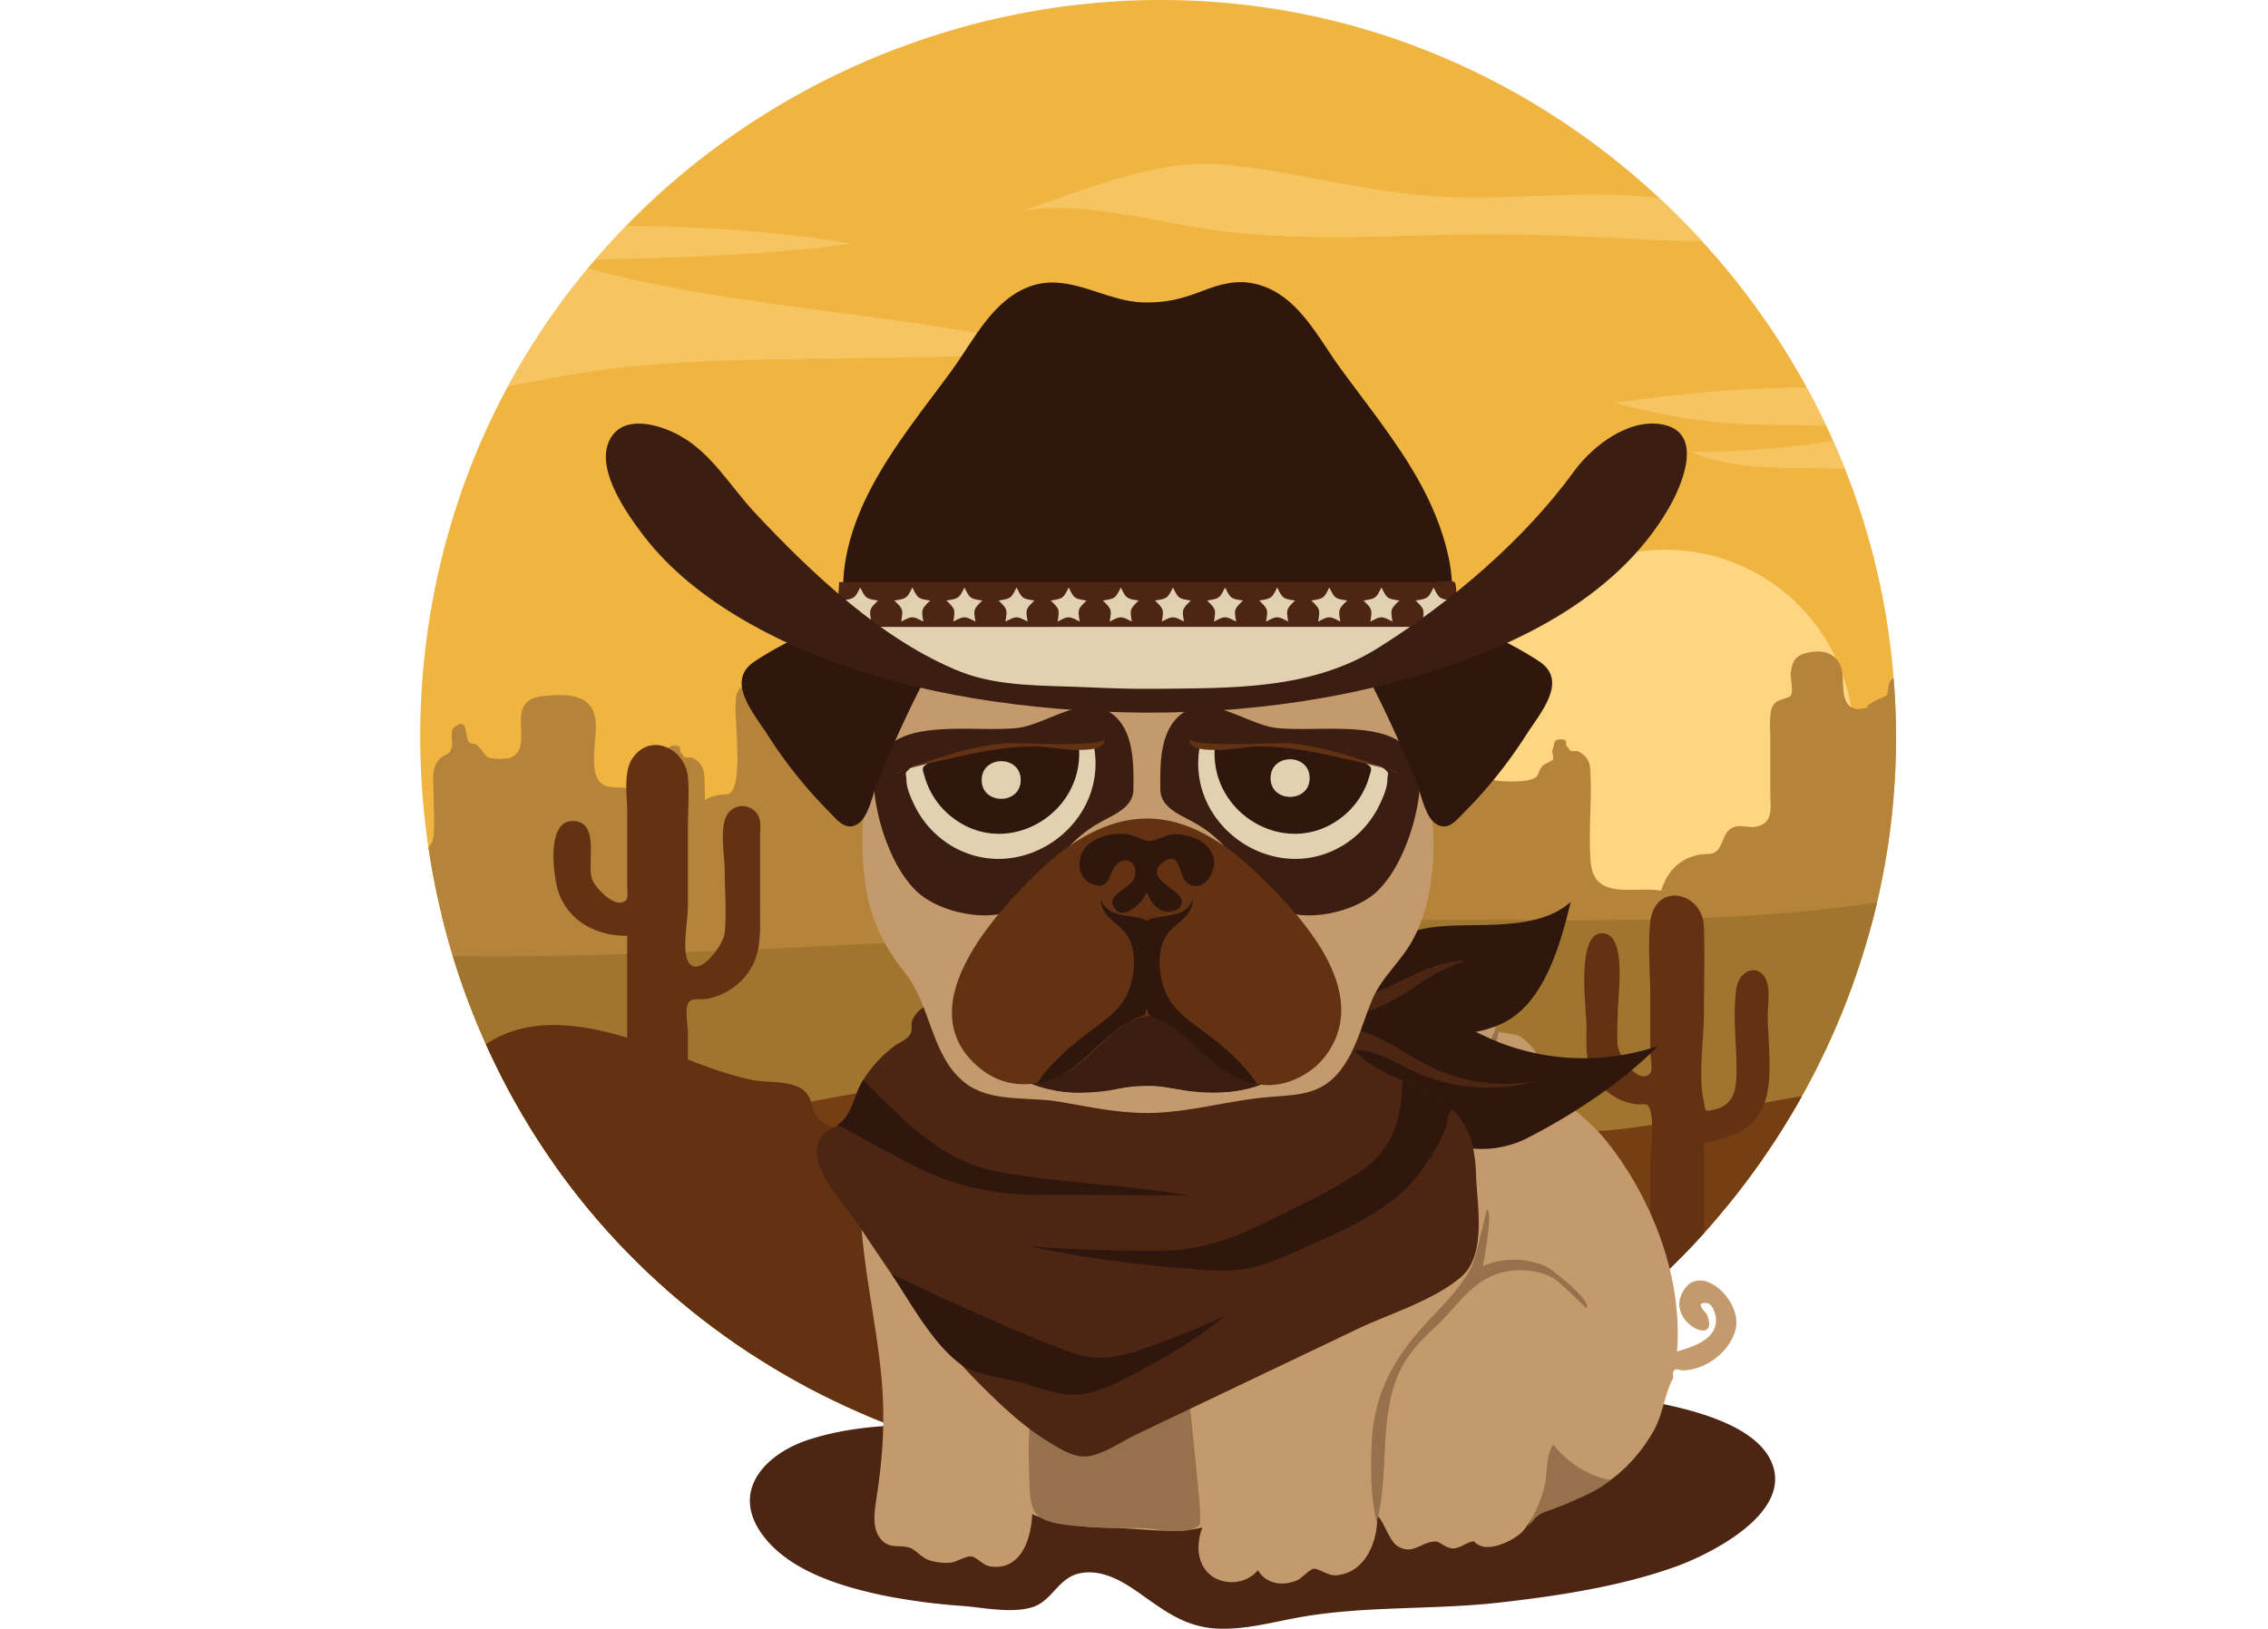<svg xmlns="http://www.w3.org/2000/svg" xmlns:xlink="http://www.w3.org/1999/xlink" viewBox="0 0 887.74 637.7"><defs><style>.cls-1{fill:none;}.cls-2{fill:#efb540;}.cls-3{clip-path:url(#clip-path);}.cls-4,.cls-9{fill:#fed581;}.cls-5{fill:#b58339;}.cls-6{fill:#a0752e;}.cls-7{fill:#633213;}.cls-8{fill:#763f13;}.cls-9{opacity:0.5;}.cls-10{fill:#4c2613;}.cls-11{fill:#c49a6c;}.cls-12{fill:#97714b;}.cls-13{fill:#30170e;}.cls-14{fill:#010101;}.cls-15{fill:#3b1d11;}.cls-16{fill:#a97d50;}.cls-17{fill:#e2d1b0;}</style><clipPath id="clip-path"><path class="cls-1" d="M742.14,289c0,119.86-76.77,230-189.31,271.41-113.82,41.86-245,6.32-322.36-86.9S142.6,244.07,205.17,140.1C267.51,36.54,391.08-18.13,509.68,5.42c116.92,23.23,210,119.75,228.81,237.46A291.73,291.73,0,0,1,742.14,289Z"/></clipPath></defs><title>2Recurso 2</title><g id="Capa_2" data-name="Capa 2"><g id="Capa_1-2" data-name="Capa 1"><path class="cls-2" d="M742.14,289c0,119.86-76.77,230-189.31,271.41-113.82,41.86-245,6.32-322.36-86.9S142.6,244.07,205.17,140.1C267.51,36.54,391.08-18.13,509.68,5.42c116.92,23.23,210,119.75,228.81,237.46A291.73,291.73,0,0,1,742.14,289Z"/><g class="cls-3"><path class="cls-4" d="M725.58,289a73.79,73.79,0,1,0-60.52,72.6C699.69,355.29,725.58,324.15,725.58,289Z"/><path class="cls-5" d="M354.59,307.51c.49-5.2-2.8-10.31-8.42-10.31-10.16-.52,3.27-27.86-9.66-30-3.88-.65-6.34.68-8.83,3.45-3,3.3-.59,4-6.13,4-9.73,0-2.21-6.35-7.32-11.45-2.19-2.19-6.09-1.75-8.92-1.65-4.32.16-5,1.32-8.38,3.43,2.46-1.54-2.63,2.72-2,2.19-2,1.63-3.77.27-5.66,2.87-1.55,2.12-1.15,4-1.36,6.26-.46,5,3.59,34.71-3.61,34.71-22.47.41-16.7,32.35-16.7,46.89,0,3.13-1.31,10.4,1,11.74,3.15,1.8,12.73,0,16.29,0h57.83c4.68,0,14.9,2,19.23,0,3.11-1.44,2.11-1.61,2.11-6.49v-31.9c0-5.24,2.59-20.24-6-20.24A3.65,3.65,0,0,1,354.59,307.51Z"/><path class="cls-5" d="M466.57,364.16a8.89,8.89,0,0,0-8.75-8.75c-3.94-.72-2.23-5.14-3.08-7.87a9.74,9.74,0,0,0-9.15-7c-9-1.68,3.83-31.95-6.8-31.95-4.61-1.68.08-11.51-5.24-11.51-3.7.55-2.41,5.45-3.6,7,.27-.35-5.14,2.46-4.73,2.25-3.11,1.64.43,1.4-2.3,2.29-9.83,3.2-9.84-4.76-10.08-11.57-.28-7.82-5.4-11.58-13.39-9.82-10.82,2.4-4.06,11.8-8.2,17.05-1.69,2.15-4.95,1.61-6.34,5.28a13.9,13.9,0,0,0-.41,3,54.66,54.66,0,0,0,0,7v23.31c0,6.1,1.2,11-6.11,12.5-2.87.59-7.45-1.16-10.12.69-4,2.74-1.51,10-8.16,10-13.23.21-19.34,11-19.45,22.88-.06,6.08-.84,4.49,3.64,5.28,12.2,2.14,26.72,0,39.09,0,32.32,0,65,1.44,97.29,0,5.66-.26,4.34-.09,4.34-6.8,0-5.17,0-10.2-3.19-14.61a17.07,17.07,0,0,0-9.37-6.23C471,366.2,466.57,366.77,466.57,364.16Z"/><path class="cls-5" d="M297.57,350.76c-10,0-20.79,1.8-21.75-11.13-.79-10.72.3-21.66,0-32.41-.12-4.66.07-7.92-4.69-10.49-.88-.48-2.36.08-3.14-.35a3.5,3.5,0,0,1-1-1.4c-2-.86,1-3.11-3.06-3.05-3,0-2.21,2.16-3.05,3.83-.55,1.09.61,3.15,0,4.21-.19.34-3.56,1.72-4,2.31-2.39,3-.8,4.17-4.61,5.39-3,1-12.15,1-15.11,0-7.72-2.49-3.32-18.21-4-25.13-1-11.14-11.48-11-20.66-10-16.49,1.73-2.06,20.3-13.09,24.24a23.5,23.5,0,0,1-7.67,0c-2.22-.88-2.42-2.67-4.65-4.74-1.85-1.73-2.48,0-3.82-2-1.15-1.72-.13-9.61-5.43-5.42-1.87,1.49-.55,5.69-.93,7.52-.86,4.14-2.6,2.47-5,5.21-3.14,3.54-2.23,7.89-2.23,12.47,0,5.72.57,11.75,0,17.45-.75,7.4-7.37,4.45-11.58,9.7-2.51,3.13-1,6-2.36,8.91-2,4.44-3.92,2.77-8.12,5.23-4,2.35-2.78,6.84-5.23,9.34s-7.85,1.94-11.32,4c-6.46,3.78-8.93,10.18-9.27,17.3-.08,1.7-1.12,10.91.06,12.06,2.1,2.06,16.47,0,19.29,0H340.66C340.66,370.37,321,350.76,297.57,350.76Z"/><path class="cls-5" d="M775,332.38a8.89,8.89,0,0,0-8.74-8.75c-4-.73-2.24-5.14-3.09-7.87a9.73,9.73,0,0,0-9.15-7c-9-1.67,3.83-31.94-6.8-31.94-4.61-1.69.08-11.51-5.23-11.51-3.7.55-2.43,5.45-3.61,7,0,.05-4.34,2-4.73,2.25-7.86,4.54,3.57.41-2.29,2.3-9.81,3.15-9.85-4.76-10.09-11.57-.29-7.91-5.4-11.49-13.39-9.82-4.93,1-6.28,3-6.93,7.91-.25,1.92,1.16,7.31,0,8.93-.8,1.13-5,1.35-6.47,3.28s-1.21,2.7-1.55,4.87a45.3,45.3,0,0,0,0,6.59v23.31c0,5.66,1.49,11.77-5.49,13.28-2.59.56-5.64-.68-8.2,0-6.28,1.66-3.86,10.69-10.7,10.69-12.7.21-19.26,10.45-19.45,22-.11,6.37-1.18,5.24,3.3,6.13,11.55,2.28,25.91,0,37.64,0h97.11c3.55,0,5,.72,6.31-1.47s.17-11.4-.53-14.13a16.63,16.63,0,0,0-16-12.56A1.94,1.94,0,0,1,775,332.38Z"/><path class="cls-5" d="M644.35,348.29c-10,0-20.8,1.8-21.75-11.13-.79-10.72.29-21.66,0-32.41-.13-4.66.07-7.92-4.69-10.49-.88-.48-2.36.08-3.14-.35a3.67,3.67,0,0,1-1-1.4c-2-.86,1-3.11-3-3.05-3,0-2.21,2.16-3,3.83-.56,1.09.61,3.15,0,4.21-.2.34-3.56,1.72-4,2.32-2.4,3-.8,4.16-4.61,5.39-2.95,1-12.16,1-15.11,0-7.72-2.5-3.33-18.22-4-25.14-1.05-11.14-11.48-11-20.66-10-16.49,1.74-2.07,20.3-13.1,24.24a23.5,23.5,0,0,1-7.67,0c-2.21-.88-2.42-2.67-4.64-4.74-1.86-1.73-2.49,0-3.82-1.95-1.16-1.72-.13-9.61-5.43-5.42-1.88,1.49-.55,5.69-.94,7.52-.86,4.14-2.59,2.47-5,5.21-3.14,3.54-2.24,7.89-2.24,12.47,0,5.72.58,11.76,0,17.45-.74,7.4-7.36,4.45-11.57,9.7-2.51,3.13-1,6-2.37,8.91-2,4.44-3.91,2.77-8.11,5.23-4,2.35-2.78,6.85-5.24,9.34s-7.84,1.94-11.32,4c-6.45,3.78-8.92,10.18-9.26,17.3-.08,1.7-1.13,10.91.05,12.06,2.1,2.06,16.47,0,19.3,0H687.43C687.43,367.91,667.82,348.29,644.35,348.29Z"/><path class="cls-5" d="M668.69,361.72q-50.7-1.73-101.44,0-25.35.88-50.68,2.64c-7.13.5-14.21,1.73-21-1.05-7.31-3-11.94-4.42-20.08-4.33-64.37.71-128.64,6.34-193.08,6.21a937.84,937.84,0,0,1-113.6-7.14V560.5c0,2.76-1.65,15.53.37,17.18s13,0,15.59,0H661.84c4,0,5.46.87,6.85-1.65s0-9.8,0-12.59V361.72Z"/><path class="cls-6" d="M804.2,336.47C709,369.85,604.91,357,506,360.94c-81.92,3.23-163.7,9.38-245.64,12.08-40.44,1.34-81.18,2.45-121.58-.47l45.51,81.86,32.8,59,12.21,22c1.7,3.06,3.8,9.55,6.56,11.8,2.14,1.74,5.19,1.06,8.32,1.06H791.64c1.81,0,11.14,1.34,12.52,0,.65-.63,0-5.23,0-6.08V336.47Z"/><path class="cls-7" d="M420.88,350.4c7,0,4.11,11.65,4.55,15.78.46,4.32,6.18,13.32,9.49,7.79,1.89-3.17,0-12.72,0-16.43,0-5.51-1.45-13.76,5.34-16,14.15-4.72,10.29,22.26,10.29,28.89,0,3.09-1.83,13.75,0,16.48,3.05,4.54,8.9-3.34,9.49-7.38.76-5.32-.14-11.12,0-16.5,0-1.67-.47-4,.31-5.63,2.52-5.2,7.41-3.71,8.78,1.36,1.28,4.72,0,11.39,0,16.26,0,7.24-.36,14.13-6.83,18.86-2.63,1.93-9.18,1.68-10.8,3.22-1.22,1.16-.66,1.29-.95,3.85-.71,6.32.8,12.92,0,19.22-.71,5.53-1.52,3.86-7.82,3.86-6.75,0-7,1.71-7.81-3.87-1-6.54,0-14,0-20.6,0-2.69,1.58-12.63,0-14.94-.65-.94-9.64-1.72-11.76-3.27-4.5-3.3-6.39-8.05-6.83-13.46C416,363.58,414.32,350.4,420.88,350.4Z"/><path class="cls-7" d="M224.16,321.43c10.8,0,5.52,16.3,7.53,22.57,1,3.16,9,12.21,13.24,8.52,1-.92.58-3.74.58-5.59V317.74c0-6-1.58-15.49,2-20.79,7.26-10.63,20.77-3.67,21.75,7.24.59,6.67,0,13.66,0,20.35v30.34c0,4.91-2.31,17,0,21.41,3.75,7.26,13.94-6.05,14.42-11.2.74-7.84,0-16.12,0-24,0-5.88-1.89-15.29.35-20.93a7,7,0,0,1,13.13,0c.79,2,.35,4.94.35,7v29c0,8.4.64,16.76-4.33,24.12a25.54,25.54,0,0,1-15.91,10.66c-3.79.78-6.79-.74-8,2.09s0,8.69,0,11.63v15.58c0,1.27.68,6.34-.2,7.12-1.58,1.41-10.44,0-12.63,0-1.76,0-9.7,1.16-10.95,0-.73-.72,0-6.08,0-7.07V366.35c-13,.22-25-6.83-27.73-20.24C216.46,339.73,214.41,321.44,224.16,321.43Z"/><path class="cls-8" d="M806.08,530.46V419.25a730.65,730.65,0,0,0-124.93,14.36c-20.25,4.11-40.56,8.91-61.31,9.42-20.31.51-40-4.11-59.59-9-79.85-19.9-160.44-18.36-241-3.1-39.66,7.52-80.28,16.57-118.46,29.83-15.8,5.5-25.79,16.37-28.36,33.11a59.17,59.17,0,0,0,.8,21.67c.7,3.2,2.57,13.12,5.56,14.9,1.88,1.12,7.83,0,9.94,0H806.08Z"/><path class="cls-7" d="M640.58,566.62c-18.05-5.29-36.11-11.59-51.91-22-14.94-9.87-27.25-23.31-43.35-31.47-15.91-8.06-33.53-11.61-50.61-16.26-17.59-4.79-32.21-13.24-48.76-20.34-17.15-7.36-34.33-3.1-52.24-3-18.77.13-29.76-8.91-43.77-19.93a68.54,68.54,0,0,0-19.77-10.78c-3.16-1.15-6.73-2.2-9.25-4.55-3.13-2.9-2.66-6.52-4.84-9.75-4-6-15.34-4.41-21.78-5.75-9.5-2-18.59-5.43-27.6-9-28.16-11-64.58-23.53-86.92,4.84-4.36,5.53-10,8.19-10.95,14.61-.8,5.6,0,11.93,0,17.59V564.53c0,4.37-1.68,10.57,1.65,12.19,3.9,1.89,13.56,0,17.83,0H622.48c18.11,0,37.25,1.78,55.29,0,.81-.08,1.67,0,2.49,0Q660.25,572.37,640.58,566.62Z"/><path class="cls-9" d="M689.21,166.26c-19.85-.29-38.17-3.44-57.31-8.58,35-4.73,69-8,104.21-4.37a112.36,112.36,0,0,0,50-5.42,160.05,160.05,0,0,1,50.6-8.23c8.42-.1,16.86-.13,25.23-1.22,4-.53,7-2.38,9.29,0,3,3.1,4.22,14.55,5.39,18.57l11.16,38.52c-39.7,1.29-78.49,1.27-117.63-6.17a322.3,322.3,0,0,0-55.23-6c-17.77-.28-36.31.66-53-6.42a366.09,366.09,0,0,0,83.42-9.8Z"/><path class="cls-9" d="M6.48,34.21c26.12,7.71,53.64,7.38,80.57,9.33,27.66,2,52.75,7.53,76.59,22.13,11.64,7.12,23,14.64,36.3,18.41,13.58,3.86,27.82,4.24,41.84,4.34,30.7.2,61,1.77,91.34,7-37.74,5-75.87,5.78-113.89,6.5,63.29,19.47,130.51,19.22,194.57,35.12-42.58,4.12-85.46,2.6-128.16,4.08-21.58.75-43.24,2.05-64.51,5.91s-42.59,9.5-64.23,6.71c-21-2.71-35.27-17.15-54.34-24.4-19.33-7.35-40.51-5.93-60.78-5.92-7.87,0-38.49,1.64-41.13-6.34-2-6.12,1.27-18,1.72-24.36Z"/><path class="cls-9" d="M641.73,76.77c-26.92-2.16-54.06,2-81.12,0S507.74,67.46,481,64.6c-27.89-3-54.57,9.34-80.72,17.81,27.25-4,54.36,5.58,81.25,8.49,27.32,3,54.85,1.82,82.25,1.09,26.34-.71,52.32.27,78.61,1.7,24.43,1.34,50,1.49,72.74-8.66C690.33,89.26,666.2,78.74,641.73,76.77Z"/><path class="cls-7" d="M627.1,365.36c10,0,6.11,24.95,6.11,30.82,0,4.31-.48,9,0,13.3.39,3.45,7.88,15.72,12.75,10.72,1-1,0-7.15,0-8.51v-21.2c0-9.66-1.07-20,0-29.6,1.74-15.75,20.57-12,21,2.08.34,11.2,0,22.47,0,33.68,0,10.67-2.39,24.41,0,34.83.73,3.21-.36,4,4.51,2.79,7.34-1.77,8.14-8.19,8.23-14.37.16-10.68-1.64-22.56,0-33.1,1.22-7.81,10.34-10.21,12.22-1.07.75,3.63,0,8.07,0,11.78,0,10.47,2.31,24.31-1.3,34.41-3.41,9.53-10.82,12.48-19.79,14.77-4.65,1.2-3.87-.45-3.87,4.95v54.74c0,3.61,1.23,10,0,13.35-1.18,3.21.5,1.93-4.38,2.25-2.76.18-14.61,1.78-16.41,0-2.22-2.19-.21-16.61-.21-19.82V457.45c0-5.46,2.33-22.06-1.28-24.94-.49-.39-3.21-.07-3.9-.16a22.39,22.39,0,0,1-18.48-14.69c-1.81-5-1.31-10.63-1.31-15.9C621,395.43,616.69,365.36,627.1,365.36Z"/></g><path class="cls-10" d="M693.14,571.84c-6.87-14.59-32.31-20.25-46.32-23-15.72-3-33.57-6.18-49.11-.74-15.14,5.3-28.85,9.45-45,9.46L431,557.72l-55.4,0c-20.16,0-40.2-.37-59.64,6.12-15.64,5.21-29.54,18.94-18.45,35.68,10.24,15.47,32.24,21.82,49.37,25.32a246.59,246.59,0,0,0,29.92,3.89c8.29.65,19.1,3,27.24.5,7.77-2.37,10-11.25,18.17-13.17,8.82-2.07,17.14,2.94,24,7.81,9.37,6.63,17.38,12.85,29.32,13.66,11.67.8,23.17-2.69,34.56-4.61,25.37-4.28,51.35-2.62,76.89-5.52,22.74-2.58,47.14-6.28,68.75-14C669.73,608.37,702.61,591.93,693.14,571.84Z"/><path class="cls-11" d="M345.12,540.51c-2.93-34.21-15.18-71.35-3.62-105.14,2-5.76,5.08-15.18,11.65-17,6.87-1.93,13.92,4.22,19.44,7.4,17.41,10,39.37,9.75,58.82,8.75,40.53-2.08,86.59-8.56,119.14-34.94,9.7-7.85,23.61-28.16,32.76-7.37.76,1.72,1.55,10.33,2.58,11.26,1.37,1.25,7.09,1,9.34,2.43a20.77,20.77,0,0,1,7.52,9.4c.7,1.7.89,3.51,1.45,5.21,1.21,3.72.44,3.06,3.25,6,6.61,6.88,14.58,11.93,20.76,19.5a129.69,129.69,0,0,1,15.61,24.36c8.93,18,14.18,38.55,12.61,58.76,6.18-1.92,15.94-4.67,15.21-13.18-.15-1.67-1.44-5.62-3.53-5.81-5.25-.48-.21,3.84,0,4.47,5.19,12.86-14.47,3.74-10.17-7.22,5.89-15,24.15,1.07,21.45,12.82-1.24,5.45-5.35,10.15-10,13a22.48,22.48,0,0,1-6.72,2.78,18.91,18.91,0,0,1-4.74.5q-3.72-1.54-2.94,2.87c-3.39,6.15-4,14.1-7.57,20.52a62.48,62.48,0,0,1-14.28,17.41c-6.28,5.23-13.61,8.64-21.07,11.8-2.82,1.19-8.28,1.86-10.54,3.58-2.59,2-4.08,6-7,8.18a24.7,24.7,0,0,1-7.1,3.8,15.22,15.22,0,0,1-5.51,1,6.87,6.87,0,0,1-5-2.22c-2.56.07-5.22,2.8-8.27,2.77-2.51,0-5.17-2.68-6.62-2.71-5.56-.11-8.94,5.62-15.05,1.79-3.3-2.06-5.93-11.17-7.94-11.78.35,10.06-4.77,22.54-16.28,23.23-2.94.18-6.61-2.71-8.52-2.56-1.48.11-4.79,3.76-6.35,4.44-5.66,2.47-12.07,1.77-15.53-3.89-4.16,5.24-12.53,6.17-17.92,2.37-6.13-4.34-6.31-12.65-3.81-19.06-11.25,2.65-24.53.29-36,.11-10.36-.15-21-1.05-30.61-5.37-.38,9.53-4.2,22.12-16.29,20.51-3-.41-5.19-3.53-7.47-3.94-1.81-.33-6.1,2.26-8.2,2.44a21.3,21.3,0,0,1-8.46-1c-2.84-.93-5-3.87-7.3-4.75-4-1.52-7.9.64-11.41-3.32-3.73-4.21-2.62-10.93-1.85-16C345.48,570.94,346.5,556.54,345.12,540.51Z"/><path class="cls-12" d="M570.33,428.16a38.33,38.33,0,0,1-10.63,4c10.5-9,21.33-16.55,26-30.23.47,4.31,1.48-2.21.46,4.37-.41,2.58-2.32,5.93-3.59,8.16C579.58,419.8,575.5,424.86,570.33,428.16Z"/><path class="cls-12" d="M605.51,428.21c-4.52,7.52-9.43,14.66-17.64,18.45,7.28-6.57,12.77-14.05,15.55-23.54C605.26,423.46,606.18,426.33,605.51,428.21Z"/><path class="cls-12" d="M402.82,575.51c-.91-20.12,1.26-52.94,23.06-62.51,18.78-8.25,32.74,5.27,37.18,22.45,2.21,8.55,2.95,17.44,3.86,26.19q1.06,10.25,2,20.5c.3,3.42.81,6.91.82,10.35,0,4.85.67,4.63-3.39,6.18-5,1.89-13.7-.23-19-.39-6.57-.18-13.2.06-19.76-.43-5.89-.45-15.67-.59-20.69-3.94C402.35,590.9,403.05,580.61,402.82,575.51Z"/><path class="cls-12" d="M536.88,565.45c.9-21.06,9.46-35.06,23.72-50,5.84-6.09,11.69-12.25,15.56-19.84,1.27-2.49,5.76-21.94,5.73-21.94,2.78-.46-1.21,20.89-1.49,22a31.6,31.6,0,0,1,24.68.07c2,.84,19.56,14.75,15.5,16.41.47-.2-11.1-11-12.35-11.66a27.9,27.9,0,0,0-16.45-3c-14.88,1.76-20.31,13.1-30.28,22.32-10.41,9.62-15.41,17-17.86,31.34-2.49,14.55-1,30.73-4.77,44.9C536.53,586.1,536.44,575.69,536.88,565.45Z"/><path class="cls-12" d="M604.82,580.59c.87-4.82.27-10.82,3.15-15.05,5.1,6.68,14,12.65,22.45,13.82-4.53,4-10.2,6.23-15.7,8.57-2.83,1.21-5.58,2.53-8.53,3.47-4.82,1.54-4.87,2.73-8.21,6.34C600.78,592.27,603.72,586.71,604.82,580.59Z"/><path class="cls-13" d="M586.19,407.85c-14.68-5.9-41.52-23.66-56.27-8.05-9.89,10.46,8.21,29.56,16,36.22,14.44,12.4,34.34,18.55,52.11,9.42,18-9.24,36.76-21.59,51-35.95A91,91,0,0,1,586.19,407.85Z"/><path class="cls-10" d="M559.2,417.27c-10.3-5.15-19.67-13.21-31.53-14.45-.11,1.39-.82,3.79-.41,5.09,1.34,4.26,3,2.59,7.32,3.47,6.92,1.42,12.87,5.39,19.23,8.24a69.44,69.44,0,0,0,47.43,3.61A67.61,67.61,0,0,1,559.2,417.27Z"/><path class="cls-10" d="M577.76,460c-.35-11.23-2.72-20.85-11.91-27.84-7.93-6-17.77-8.95-26.42-13.71-10.3-5.66-14.47-13.58-21.33-22.74-7.7-10.27-20.54-5.47-31.69-4.53-33.58,2.84-67.23.46-100.79.27-9,0-24-1.84-28.4,7.71-1.16,2.51.64,3.67-1.42,6.41-1.26,1.69-4.24,2.78-5.93,4.11a50.49,50.49,0,0,0-12.9,14.6c-2.37,4.11-3.33,10.33-6.39,13.88-3.22,3.76-8.55,4.08-10.29,9.24-3.38,10,9.78,23.41,14.9,31,15.21,22.6,29.72,45.07,49.17,64.33,8.06,8,16.38,15.87,26.11,21.78,4.3,2.61,9.67,6.13,14.95,5.65,6.15-.57,13.66-5.84,19.17-8.47l86.83-41.43c12.64-6,29.54-11.06,40.34-20.21C582.05,491.35,578.14,471.92,577.76,460Z"/><path class="cls-13" d="M548.92,423.07c0,14.19-3.69,26.57-15.73,35-11.71,8.2-25.5,14.32-38.26,20.69-13.9,6.94-26.12,10.86-41.76,10.9-16.76.05-33.54-.59-50.26-1.71a458.66,458.66,0,0,0,58.91,8.45c9.52.76,19.52,2.06,28.91-.27,8-2,15.76-5.92,23.28-9.22,15.39-6.76,32-14.31,42.14-28.31,4-5.47,10.25-14.94,10.7-21.87q2.64-3.4-1.38-4.8a50.23,50.23,0,0,0-5.14-3.28C556.66,426.55,552.76,424.83,548.92,423.07Z"/><path class="cls-13" d="M355.47,455.22c16.91,8.84,31.77,12.5,50.86,12.58l59.06.19c-24.89-4.33-50.52-4.71-75.26-9.4-22.1-4.19-37-20.51-52.24-35.75-3.28,5.25-4.41,14.09-10,17.49C337.06,445.38,346.22,450.38,355.47,455.22Z"/><path class="cls-13" d="M421.23,546.05c10.21-.55,22.14-7.93,31-12.7a168.2,168.2,0,0,0,27.26-18.22,345.74,345.74,0,0,1-33.63,13.48c-11.33,3.86-19,4-30.17-.4-22.61-9-44.88-18.93-66.81-29.49,7.61,11.31,16,27.16,27.11,35.37,5.67,4.2,16,5.19,23.05,7C405.84,542.88,414.1,546.44,421.23,546.05Z"/><path class="cls-13" d="M528.78,388.67c4.26-15,17.51-23.95,32.44-25.73,16.51-2,40.13,2.19,53.6-9.85-4,16.42-10.33,40-27.07,47.71-11.31,5.19-25.42,5.17-37.5,3.41-4.6-.66-16.11-1.68-19.35-5.44C529.33,396.93,529.29,391.11,528.78,388.67Z"/><path class="cls-10" d="M556.7,384.33c5.06-3.51,10.92-5.95,16.63-8.19-16.44.15-28.66,12.61-44.05,14.89l1.29,6.13C540,395.28,548.87,389.76,556.7,384.33Z"/><path class="cls-14" d="M518.72,248.17c9.57.4,15.89-1,20.08,9.48,3.21,8,3,17.26,4.83,25.61-6.86-5.34-11.53-14.48-16.86-21.25-3.48-4.41-13.58-11.66-13.25-17.51C514.79,246.21,516.39,248.07,518.72,248.17Z"/><path class="cls-14" d="M379.11,248.17c-9.57.4-15.89-1-20.09,9.48-3.2,8-3,17.26-4.83,25.61,6.87-5.34,11.53-14.48,16.87-21.25,3.47-4.41,13.57-11.66,13.25-17.51C383,246.21,381.44,248.07,379.11,248.17Z"/><path class="cls-11" d="M555.49,295.72c-8.92-26.23-35.62-51.65-63-57.13-16.38-3.29-32,1.83-48.27.63-10.81-.8-21.26-2.78-32.16-1.67-14.89,1.5-27.72,7.87-39.16,17.33-24.81,20.52-36.23,45.84-35.29,78,.57,19.65,4.64,33,16.68,48.06,10.19,12.73,10,32.13,23.16,42.77,9.87,8,24.87,5.57,36.7,7.54,11.53,1.93,23,4.52,34.72,4.49,16.4,0,32.17-5.06,48.44-6.31,11.08-.86,20-.92,27.34-10.38,6.21-8,8.48-18.09,12.26-27.25,3-7.33,8.23-12.38,12.81-18.68C564.49,353,563.1,318.11,555.49,295.72Z"/><path class="cls-13" d="M386.38,407.5c.85-5.41,7.7-1.42,10.59-.57,7.3,2.14,14.54,2.46,21.09-2,9.65-6.58,14-19.88,26.07-23,13.92-3.61,22.09,7.55,29.84,16.83,3.75,4.49,7.7,8.45,13.66,9.56,7.09,1.33,11.88-2.52,18.32-3.21,7.78-.83,5.61,5.84,1.59,10.35a34.75,34.75,0,0,1-13,8.76c-12.92,5.24-25.85,3.27-39.16,1.3-13-1.94-25.81,3.41-39,1.9C408.07,426.46,384.5,419.62,386.38,407.5Z"/><path class="cls-15" d="M511.44,407.5c-.84-5.41-7.69-1.42-10.58-.57-6.67,1.95-13.63,2.58-19.76-1.26-10.5-6.57-13.51-20.11-26.54-23.65,1.28,9.12,6.9,14.54,14,19.81,8.83,6.6,17.34,13.23,23.57,22.5-16.08-2.55-23.61-17.41-36.95-24.51-5.74-3.05-6.23-1.28-6.23-7.7V381.28c-20.41.26-23.61,29.46-45.37,27.08-4.56-.5-17.27-7.81-16.92.69.34,8.24,13.95,14.47,20.44,16.46,8.27,2.53,17.12,2.73,25.65,1.6,5.32-.71,10.83-2.43,16.2-2.43s10.89,1.72,16.21,2.43c9,1.18,18.31.91,26.94-2C498.17,423.06,512.74,415.82,511.44,407.5Z"/><path class="cls-16" d="M433.24,269.88a.1.1,0,0,1,0,.19A.1.1,0,1,1,433.24,269.88Z"/><path class="cls-15" d="M443.65,309c.09-10.31.32-24.52-9.84-30.51-10.76-6.35-24.66,5.41-35.92,6.54-21.21,2.13-60-7.36-55.4,27,1.6,12.12,7.34,28.52,16.46,37.07,8.35,7.82,26.17,11.8,36.85,7.51,10.17-4.08,14.65-15.19,21.05-23.23a46.89,46.89,0,0,1,13.28-11.15C435.45,319.08,443.59,316.45,443.65,309Z"/><path class="cls-17" d="M421.47,293.4c-9.23,1-18.48-1.74-27.79-1.22-10.43.59-20.66,3.16-30.57,6.37-1.78.57-5.7,1.13-7.06,2.4-2.2,2.05-1.37,1.26-1.26,4.53s1.74,6.87,3.11,9.72a37.66,37.66,0,0,0,14,15.61c27.19,16.79,62.41-7.79,56.19-39.1C426.21,293,423.68,293.17,421.47,293.4Z"/><path class="cls-13" d="M422.36,293.16c-6.52,1-13.43-1.47-20-1.7A93.61,93.61,0,0,0,378,294.3c-3.91.91-10.32,1.62-13.68,3.86-3.7,2.47-3.59,1.86-2.25,6.35a30.84,30.84,0,0,0,11,15.75C394.08,336.25,423.89,319,422.36,293.16Z"/><path class="cls-17" d="M399.53,305.39c0,9.8-15.29,9.8-15.29,0S399.53,295.5,399.53,305.39Z"/><path class="cls-7" d="M432.18,289c.88,3.87-35.45,1.65-38.29,1.91-15.14,1.4-29.67,6.42-43.68,12.09-.16-1.54,30.71-8.05,32.93-8.46,8.23-1.53,16.69-2.66,25.08-2.17C411.36,292.56,434,296.56,432.18,289Z"/><path class="cls-15" d="M454.18,309c-.1-10.31-.32-24.52,9.84-30.51,10.76-6.35,24.66,5.41,35.92,6.54,21.21,2.13,60-7.36,55.4,27-1.6,12.12-7.35,28.52-16.46,37.07-8.35,7.82-26.17,11.8-36.85,7.51-10.17-4.08-14.65-15.19-21-23.23a46.79,46.79,0,0,0-13.29-11.15C462.38,319.08,454.24,316.45,454.18,309Z"/><path class="cls-17" d="M476.35,293.4c9.24,1,18.49-1.74,27.79-1.22,10.44.59,20.67,3.16,30.58,6.37,1.78.57,5.7,1.13,7.06,2.4,2.2,2.05,1.37,1.26,1.26,4.53s-1.75,6.87-3.12,9.72a37.57,37.57,0,0,1-14,15.61c-27.19,16.79-62.41-7.79-56.19-39.1C471.62,293,474.14,293.17,476.35,293.4Z"/><path class="cls-13" d="M475.46,293.16c6.53,1,13.43-1.47,20-1.7a93.66,93.66,0,0,1,24.43,2.84c3.91.91,10.32,1.62,13.68,3.86,3.7,2.47,3.59,1.86,2.25,6.35a30.9,30.9,0,0,1-11,15.75C503.74,336.25,473.94,319,475.46,293.16Z"/><path class="cls-17" d="M497.33,304.64c0,9.79,15.29,9.79,15.29,0S497.33,294.74,497.33,304.64Z"/><path class="cls-7" d="M465.64,289c-.88,3.87,35.46,1.65,38.3,1.91,15.14,1.4,29.67,6.42,43.68,12.09.16-1.54-30.71-8.05-32.94-8.46-8.22-1.53-16.69-2.66-25.07-2.17C486.47,292.56,463.86,296.56,465.64,289Z"/><path class="cls-7" d="M407.23,340.54c11.46-10.9,26.51-20.54,42.9-20.07s30.59,10.62,42,21.56c17.12,16.39,45.23,46.28,26.86,71.15-7,9.54-22.4,15.62-33.13,8.6-5.39-3.52-8.74-9.62-13.68-13.74a51.85,51.85,0,0,0-15.92-9.38c-14.41-4.87-24.3,10.94-34.64,18.44-11.45,8.32-26.17,10.7-37.81,1.32C354.84,395.07,389.14,357.75,407.23,340.54Z"/><path class="cls-13" d="M474.9,335.37c-1.91-6.12-8.71-8.49-14.53-8.79-3.86-.2-7.57,2.67-10.49,2.69-2.26,0-5.38-2.25-8.77-2.69-5.75-.75-13.86,1.16-17.08,6.37-2.74,4.44-1.87,11.13,3.45,13.16,6.16,2.34,6.27-2.41,8.46-6.15,2.78-4.77,9.27-4.2,8.33,2.78-.68,5-10.85,6.92-8.58,11.85,3.32,7.2,11.81-1.34,13.22-5.41,1,2.88,2.87,6.14,5.9,7.27s8.49,0,7.68-4.22-16-8.7-6.69-15c6.41-4.31,5.54,6.13,9,8.48C471.09,350.08,476.65,341,474.9,335.37Z"/><path class="cls-13" d="M430.72,351.69c.55,7.09,4.93,8.27,9.12,12.81,5.3,5.72,4.65,15.82,2.19,22.72s-7.77,10.94-13.38,15.09c-8.62,6.38-16.86,13-22.92,22,16.64-2.68,24-18.54,38.18-25.24,5.39-2.56,3.82-.44,5-4.55,1-3.56,0-9,0-12.69s2.43-18.06,0-21.19c-1.64-2.12-11.7-1.59-15-4.43A9,9,0,0,1,430.72,351.69Z"/><path class="cls-13" d="M467.05,351.69c-.54,7.09-4.92,8.27-9.12,12.81-5.3,5.72-4.64,15.82-2.19,22.72s7.78,10.94,13.38,15.09c8.63,6.38,16.86,13,22.92,22-16.64-2.68-24-18.54-38.17-25.24-5.4-2.56-3.82-.44-5-4.55-1-3.56,0-9,0-12.69s-2.43-18.06,0-21.19c1.65-2.12,11.7-1.59,15-4.43A8.94,8.94,0,0,0,467.05,351.69Z"/><path class="cls-13" d="M382,248.52c9.81-4.46-10.49-14.52-14.19-15-12.46-1.53-25.64,3.41-37,7.92-12,4.77-24.67,10.35-35.49,17.54-11.54,7.67-.33,20.13,5.29,28.95a180,180,0,0,0,23.94,29.9c3.27,3.3,6.45,7.73,11.22,4.72,4.24-2.68,5.81-11.61,7.51-15.81q8-19.86,17.73-39c2.51-4.95,4.45-11.35,7.7-15.84C373.49,245.29,376.37,251.06,382,248.52Z"/><path class="cls-13" d="M515.85,248.52c-9.81-4.46,10.49-14.52,14.19-15,12.46-1.53,25.63,3.41,37,7.92,12,4.77,24.66,10.35,35.49,17.54,11.54,7.67.33,20.13-5.29,28.95a180,180,0,0,1-23.94,29.9c-3.28,3.3-6.46,7.73-11.22,4.72-4.24-2.68-5.81-11.61-7.51-15.81q-8-19.86-17.73-39c-2.51-4.95-4.45-11.35-7.7-15.84C524.34,245.29,521.46,251.06,515.85,248.52Z"/><path class="cls-13" d="M555.83,189.1c-8.87-16.12-20.6-30.41-31.4-45.23-9-12.42-16.77-28.9-33.08-32.74-7.23-1.7-13.72.08-20.45,2.69-8.46,3.27-14.44,4.76-23.37,4.58-14.93-.32-28.8-11.63-43.92-6.43s-22.47,21.35-31.27,33.34c-10.83,14.77-22.53,29.09-31.15,45.33-8.09,15.24-13.51,32.89-10.2,50.22,2.05,10.73,4.94,10.63,13.91,14.88,10.89,5.17,23.87,14.31,35.71,16.43,6.08,1.09,13.36,0,19.53,0H510.19c13.61,0,24.83-7.93,37.05-13.73,6.11-2.9,15.14-4.91,17.93-11.14C573.28,229.22,564.65,205.14,555.83,189.1Z"/><path class="cls-17" d="M330.65,253.05l56.42,16.87c6.05,1.81,12.72,4.81,19,5.69,5.66.78,12,0,17.71,0h68.95c13.92,0,28.59-7.18,41.71-11.16l30.45-9.23c1-.31,3.9-.74,4.5-1.54,1.64-2.22,0-12,0-14.61,0-6.39,2.05-8.15-2.89-9.39-4.65-1.18-11.28,0-16.07,0h-206c-2.25,0-11.61-1.45-13.44,0C328.26,231.83,330.65,248.88,330.65,253.05Z"/><path class="cls-10" d="M328.44,227.91c0,3.68-1.69,15.72.74,17.52,1.72,1.26,9.19,0,11.27,0H558.28c1.81,0,9.15,1.17,10.59,0,1-.81,1.86-16.18.5-17.52-.84-.83-6.73,0-7.82,0H328.44Z"/><path class="cls-17" d="M336.7,230c2.14,4.33,2.24,4.4,7,5.1-3.46,3.37-3.5,3.49-2.68,8.25-4.28-2.24-4.4-2.24-8.68,0,.82-4.76.78-4.88-2.68-8.25C334.46,234.35,334.56,234.28,336.7,230Z"/><path class="cls-17" d="M357.1,230c2.14,4.33,2.24,4.4,7,5.1-3.46,3.37-3.5,3.49-2.68,8.25-4.28-2.24-4.4-2.24-8.68,0,.82-4.76.78-4.88-2.68-8.25C354.86,234.35,355,234.28,357.1,230Z"/><path class="cls-17" d="M377.5,230c2.14,4.33,2.24,4.4,7,5.1-3.46,3.37-3.5,3.49-2.69,8.25-4.27-2.24-4.4-2.24-8.68,0,.82-4.76.78-4.88-2.68-8.25C375.26,234.35,375.37,234.28,377.5,230Z"/><path class="cls-17" d="M397.91,230c2.14,4.33,2.24,4.4,7,5.1-3.46,3.37-3.5,3.49-2.68,8.25-4.28-2.24-4.41-2.24-8.68,0,.81-4.76.77-4.88-2.69-8.25C395.67,234.35,395.77,234.28,397.91,230Z"/><path class="cls-17" d="M418.31,230c2.14,4.33,2.24,4.4,7,5.1-3.46,3.37-3.5,3.49-2.68,8.25-4.28-2.24-4.4-2.24-8.68,0,.82-4.76.78-4.88-2.68-8.25C416.07,234.35,416.17,234.28,418.31,230Z"/><path class="cls-17" d="M438.71,230c2.14,4.33,2.24,4.4,7,5.1-3.47,3.37-3.5,3.49-2.69,8.25-4.27-2.24-4.4-2.24-8.68,0,.82-4.76.78-4.88-2.68-8.25C436.47,234.35,436.57,234.28,438.71,230Z"/><path class="cls-17" d="M459.12,230c2.13,4.33,2.24,4.4,7,5.1-3.46,3.37-3.5,3.49-2.68,8.25-4.28-2.24-4.41-2.24-8.68,0,.81-4.76.77-4.88-2.69-8.25C456.88,234.35,457,234.28,459.12,230Z"/><path class="cls-17" d="M479.52,230c2.14,4.33,2.24,4.4,7,5.1-3.46,3.37-3.5,3.49-2.68,8.25-4.28-2.24-4.4-2.24-8.68,0,.81-4.76.78-4.88-2.68-8.25C477.28,234.35,477.38,234.28,479.52,230Z"/><path class="cls-17" d="M499.92,230c2.14,4.33,2.24,4.4,7,5.1-3.46,3.37-3.5,3.49-2.68,8.25-4.28-2.24-4.4-2.24-8.68,0,.82-4.76.78-4.88-2.68-8.25C497.68,234.35,497.78,234.28,499.92,230Z"/><path class="cls-17" d="M520.32,230c2.14,4.33,2.24,4.4,7,5.1-3.46,3.37-3.5,3.49-2.69,8.25-4.27-2.24-4.4-2.24-8.68,0,.82-4.76.78-4.88-2.68-8.25C518.08,234.35,518.19,234.28,520.32,230Z"/><path class="cls-17" d="M540.73,230c2.14,4.33,2.24,4.4,7,5.1-3.46,3.37-3.5,3.49-2.68,8.25-4.28-2.24-4.41-2.24-8.68,0,.81-4.76.77-4.88-2.69-8.25C538.49,234.35,538.59,234.28,540.73,230Z"/><path class="cls-17" d="M561.13,230c2.14,4.33,2.24,4.4,7,5.1-3.46,3.37-3.5,3.49-2.68,8.25-4.28-2.24-4.4-2.24-8.68,0,.82-4.76.78-4.88-2.68-8.25C558.89,234.35,559,234.28,561.13,230Z"/><path class="cls-15" d="M616.23,184.37c-19.78,27.21-48.34,51.39-76.68,69.21-26.36,16.57-57.45,15.77-87.77,16.09-9,.1-18-.24-27-.64-15.79-.7-33.94-.13-48.83-6.06-30.49-12.14-58.3-38.59-80.4-62.15-9.6-10.24-17-23.46-29.62-30.35-7.25-4-20.77-8.25-26.55.46-7.61,11.44,6.13,30.41,12.64,38.91,10.3,13.43,23.92,24,38.44,32.56,36.91,21.64,80.51,31.36,122.76,35,46.48,4,94.39.7,139.34-12.18,38.34-11,79.73-30.25,100.55-66.16,5.23-9,14.1-29.47-2.15-32.83C637.76,163.5,623.41,174.51,616.23,184.37Z"/></g></g></svg>